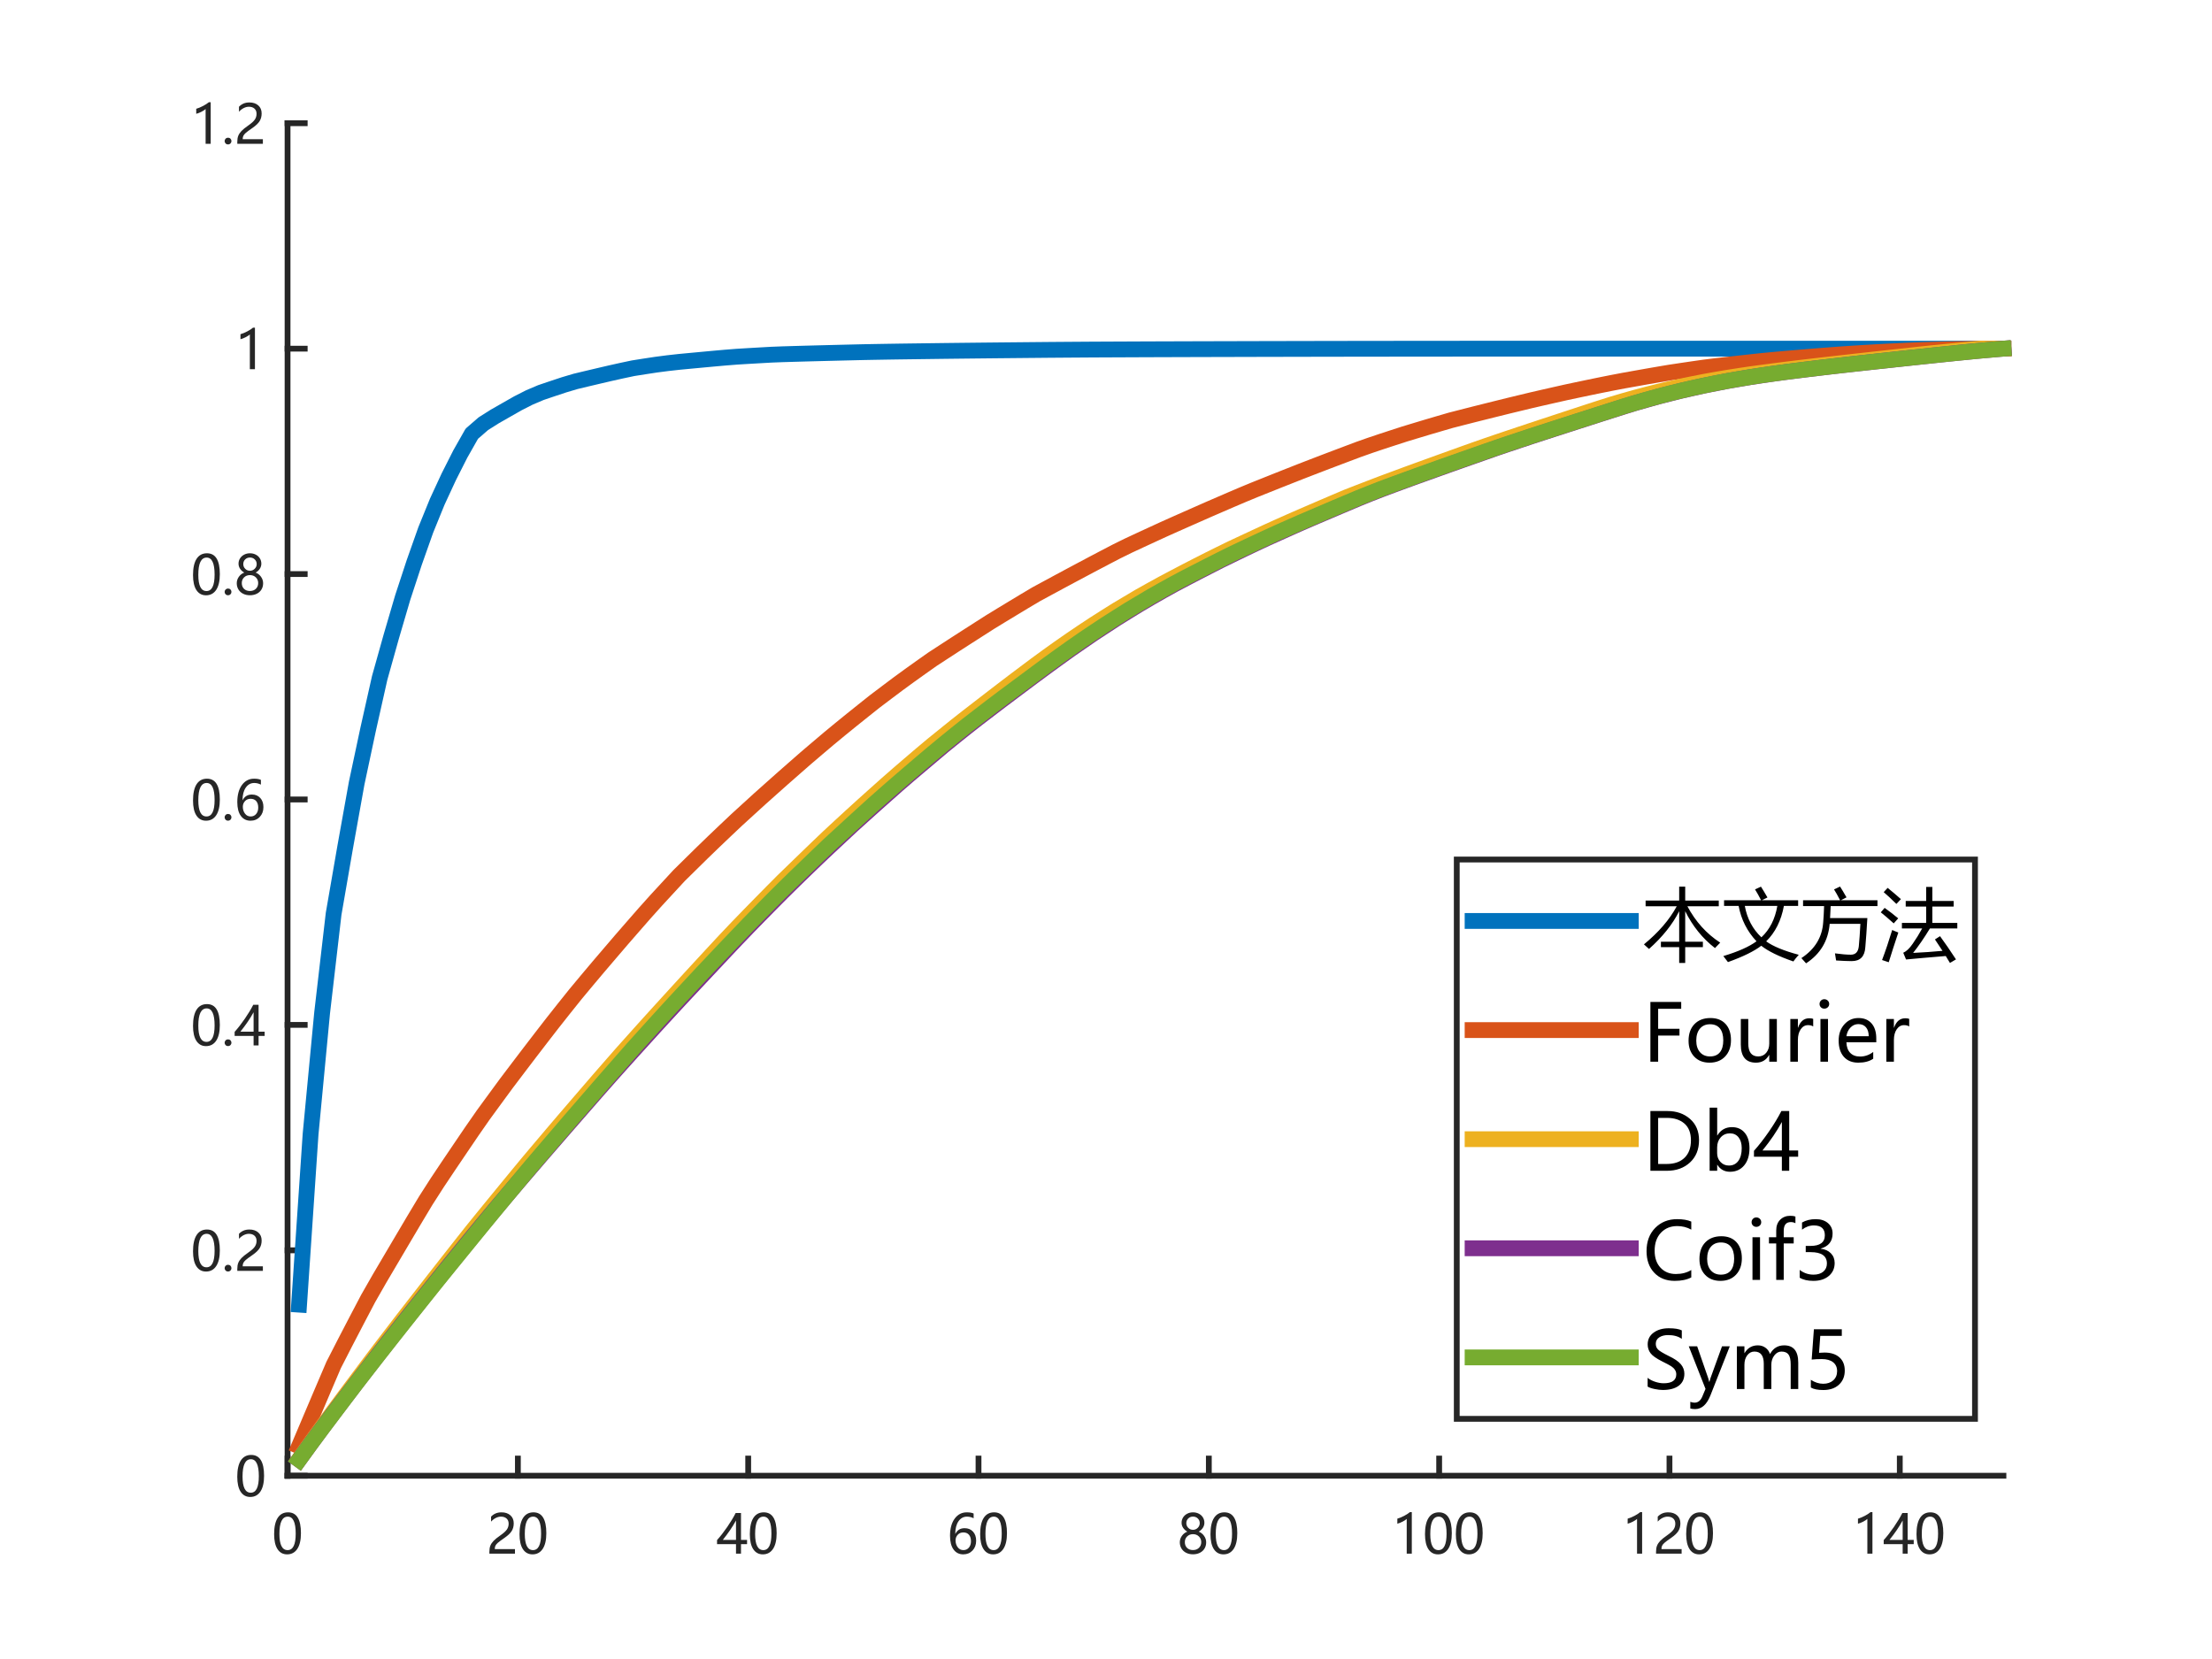 <?xml version="1.0"?>
<!DOCTYPE svg PUBLIC '-//W3C//DTD SVG 1.0//EN'
          'http://www.w3.org/TR/2001/REC-SVG-20010904/DTD/svg10.dtd'>
<svg xmlns:xlink="http://www.w3.org/1999/xlink" style="fill-opacity:1; color-rendering:auto; color-interpolation:auto; text-rendering:auto; stroke:black; stroke-linecap:square; stroke-miterlimit:10; shape-rendering:auto; stroke-opacity:1; fill:black; stroke-dasharray:none; font-weight:normal; stroke-width:1; font-family:'Dialog'; font-style:normal; stroke-linejoin:miter; font-size:12px; stroke-dashoffset:0; image-rendering:auto;" width="700" height="525" xmlns="http://www.w3.org/2000/svg"
><rect width="100%" height="100%" fill="#333333" stroke="none"/><!--Generated by the Batik Graphics2D SVG Generator--><defs id="genericDefs"
  /><g
  ><defs id="defs1"
    ><clipPath clipPathUnits="userSpaceOnUse" id="clipPath1"
      ><path d="M0 0 L700 0 L700 525 L0 525 L0 0 Z"
      /></clipPath
    ></defs
    ><g style="fill:white; stroke:white;"
    ><rect x="0" y="0" width="700" style="clip-path:url(#clipPath1); stroke:none;" height="525"
    /></g
    ><g style="fill:white; text-rendering:optimizeSpeed; color-rendering:optimizeSpeed; image-rendering:optimizeSpeed; shape-rendering:crispEdges; stroke:white; color-interpolation:sRGB;"
    ><rect x="0" width="700" height="525" y="0" style="stroke:none;"
      /><path style="stroke:none;" d="M91 467 L634 467 L634 39 L91 39 Z"
    /></g
    ><g style="fill:rgb(38,38,38); text-rendering:geometricPrecision; image-rendering:optimizeQuality; color-rendering:optimizeQuality; stroke-linejoin:round; stroke:rgb(38,38,38); color-interpolation:linearRGB; stroke-width:1.833;"
    ><line y2="467" style="fill:none;" x1="91" x2="634" y1="467"
      /><line y2="461.57" style="fill:none;" x1="91" x2="91" y1="467"
      /><line y2="461.57" style="fill:none;" x1="163.886" x2="163.886" y1="467"
      /><line y2="461.57" style="fill:none;" x1="236.772" x2="236.772" y1="467"
      /><line y2="461.57" style="fill:none;" x1="309.658" x2="309.658" y1="467"
      /><line y2="461.57" style="fill:none;" x1="382.544" x2="382.544" y1="467"
      /><line y2="461.57" style="fill:none;" x1="455.43" x2="455.43" y1="467"
      /><line y2="461.57" style="fill:none;" x1="528.315" x2="528.315" y1="467"
      /><line y2="461.57" style="fill:none;" x1="601.201" x2="601.201" y1="467"
    /></g
    ><g transform="translate(91,473.667)" style="font-size:16.667px; fill:rgb(38,38,38); text-rendering:geometricPrecision; image-rendering:optimizeQuality; color-rendering:optimizeQuality; font-family:'微软雅黑'; stroke:rgb(38,38,38); color-interpolation:linearRGB;"
    ><path style="stroke:none;" d="M-4.25 11.828 Q-4.25 8.422 -3.117 6.672 Q-1.984 4.922 0.156 4.922 Q4.234 4.922 4.234 11.516 Q4.234 14.766 3.086 16.492 Q1.938 18.219 -0.141 18.219 Q-2.094 18.219 -3.172 16.578 Q-4.25 14.938 -4.25 11.828 ZM-2.578 11.75 Q-2.578 16.875 0.016 16.875 Q2.578 16.875 2.578 11.672 Q2.578 6.281 0.062 6.281 Q-2.578 6.281 -2.578 11.75 Z"
    /></g
    ><g transform="translate(163.886,473.667)" style="font-size:16.667px; fill:rgb(38,38,38); text-rendering:geometricPrecision; image-rendering:optimizeQuality; color-rendering:optimizeQuality; font-family:'微软雅黑'; stroke:rgb(38,38,38); color-interpolation:linearRGB;"
    ><path style="stroke:none;" d="M-2.922 8.516 Q-2.922 7.469 -3.578 6.875 Q-4.234 6.281 -5.359 6.281 Q-6.156 6.281 -6.969 6.688 Q-7.781 7.094 -8.484 7.859 L-8.484 6.281 Q-7.859 5.625 -7.055 5.273 Q-6.25 4.922 -5.172 4.922 Q-3.438 4.922 -2.375 5.859 Q-1.312 6.797 -1.312 8.391 Q-1.312 9.812 -1.961 10.844 Q-2.609 11.875 -4.188 12.969 Q-5.797 14.078 -6.344 14.562 Q-6.891 15.047 -7.102 15.484 Q-7.312 15.922 -7.312 16.562 L-0.922 16.562 L-0.922 18 L-9.016 18 L-9.016 17.359 Q-9.016 16.25 -8.711 15.477 Q-8.406 14.703 -7.711 13.969 Q-7.016 13.234 -5.531 12.203 Q-4.016 11.141 -3.469 10.336 Q-2.922 9.531 -2.922 8.516 ZM0.518 11.828 Q0.518 8.422 1.651 6.672 Q2.783 4.922 4.924 4.922 Q9.002 4.922 9.002 11.516 Q9.002 14.766 7.854 16.492 Q6.705 18.219 4.627 18.219 Q2.674 18.219 1.596 16.578 Q0.518 14.938 0.518 11.828 ZM2.189 11.75 Q2.189 16.875 4.783 16.875 Q7.346 16.875 7.346 11.672 Q7.346 6.281 4.83 6.281 Q2.189 6.281 2.189 11.75 Z"
    /></g
    ><g transform="translate(236.772,473.667)" style="font-size:16.667px; fill:rgb(38,38,38); text-rendering:geometricPrecision; image-rendering:optimizeQuality; color-rendering:optimizeQuality; font-family:'微软雅黑'; stroke:rgb(38,38,38); color-interpolation:linearRGB;"
    ><path style="stroke:none;" d="M-2.281 5.141 L-2.281 13.641 L-0.359 13.641 L-0.359 14.984 L-2.281 14.984 L-2.281 18 L-3.859 18 L-3.859 14.984 L-9.859 14.984 L-9.859 13.703 Q-8.25 11.906 -6.633 9.555 Q-5.016 7.203 -3.969 5.141 L-2.281 5.141 ZM-8.031 13.641 L-3.859 13.641 L-3.859 7.5 Q-4.719 9.062 -5.711 10.516 Q-6.703 11.969 -8.031 13.641 ZM0.518 11.828 Q0.518 8.422 1.651 6.672 Q2.783 4.922 4.924 4.922 Q9.002 4.922 9.002 11.516 Q9.002 14.766 7.854 16.492 Q6.705 18.219 4.627 18.219 Q2.674 18.219 1.596 16.578 Q0.518 14.938 0.518 11.828 ZM2.189 11.75 Q2.189 16.875 4.783 16.875 Q7.346 16.875 7.346 11.672 Q7.346 6.281 4.83 6.281 Q2.189 6.281 2.189 11.75 Z"
    /></g
    ><g transform="translate(309.658,473.667)" style="font-size:16.667px; fill:rgb(38,38,38); text-rendering:geometricPrecision; image-rendering:optimizeQuality; color-rendering:optimizeQuality; font-family:'微软雅黑'; stroke:rgb(38,38,38); color-interpolation:linearRGB;"
    ><path style="stroke:none;" d="M-1.547 6.797 Q-2.547 6.281 -3.656 6.281 Q-5.312 6.281 -6.328 7.734 Q-7.344 9.188 -7.359 11.703 L-7.312 11.703 Q-6.406 9.938 -4.406 9.938 Q-2.734 9.938 -1.742 11.023 Q-0.75 12.109 -0.75 13.906 Q-0.75 15.797 -1.898 17.008 Q-3.047 18.219 -4.828 18.219 Q-6.781 18.219 -7.898 16.688 Q-9.016 15.156 -9.016 12.344 Q-9.016 8.938 -7.555 6.93 Q-6.094 4.922 -3.703 4.922 Q-2.328 4.922 -1.547 5.297 L-1.547 6.797 ZM-7.266 13.797 Q-7.266 15.062 -6.586 15.969 Q-5.906 16.875 -4.781 16.875 Q-3.719 16.875 -3.055 16.094 Q-2.391 15.312 -2.391 14.078 Q-2.391 12.75 -3.023 12.016 Q-3.656 11.281 -4.797 11.281 Q-5.906 11.281 -6.586 12.023 Q-7.266 12.766 -7.266 13.797 ZM0.518 11.828 Q0.518 8.422 1.651 6.672 Q2.783 4.922 4.924 4.922 Q9.002 4.922 9.002 11.516 Q9.002 14.766 7.854 16.492 Q6.705 18.219 4.627 18.219 Q2.674 18.219 1.596 16.578 Q0.518 14.938 0.518 11.828 ZM2.189 11.75 Q2.189 16.875 4.783 16.875 Q7.346 16.875 7.346 11.672 Q7.346 6.281 4.83 6.281 Q2.189 6.281 2.189 11.75 Z"
    /></g
    ><g transform="translate(382.544,473.667)" style="font-size:16.667px; fill:rgb(38,38,38); text-rendering:geometricPrecision; image-rendering:optimizeQuality; color-rendering:optimizeQuality; font-family:'微软雅黑'; stroke:rgb(38,38,38); color-interpolation:linearRGB;"
    ><path style="stroke:none;" d="M-9.188 14.406 Q-9.188 13.297 -8.523 12.359 Q-7.859 11.422 -6.812 11.031 Q-7.656 10.547 -8.141 9.812 Q-8.625 9.078 -8.625 8.219 Q-8.625 7.297 -8.156 6.547 Q-7.688 5.797 -6.859 5.359 Q-6.031 4.922 -5.016 4.922 Q-4 4.922 -3.164 5.352 Q-2.328 5.781 -1.867 6.539 Q-1.406 7.297 -1.406 8.219 Q-1.406 9.062 -1.883 9.805 Q-2.359 10.547 -3.203 11.031 Q-2.156 11.438 -1.5 12.375 Q-0.844 13.312 -0.844 14.406 Q-0.844 15.516 -1.367 16.383 Q-1.891 17.25 -2.852 17.727 Q-3.812 18.203 -5.016 18.203 Q-6.219 18.203 -7.172 17.727 Q-8.125 17.25 -8.656 16.375 Q-9.188 15.5 -9.188 14.406 ZM-7.594 14.344 Q-7.594 15.484 -6.891 16.172 Q-6.188 16.859 -5.016 16.859 Q-3.859 16.859 -3.133 16.156 Q-2.406 15.453 -2.406 14.344 Q-2.406 13.281 -3.141 12.555 Q-3.875 11.828 -5.016 11.828 Q-6.125 11.828 -6.859 12.539 Q-7.594 13.25 -7.594 14.344 ZM-7.125 8.344 Q-7.125 9.203 -6.516 9.828 Q-5.906 10.453 -5.016 10.453 Q-4.141 10.453 -3.508 9.828 Q-2.875 9.203 -2.875 8.344 Q-2.875 7.469 -3.484 6.867 Q-4.094 6.266 -5.016 6.266 Q-5.922 6.266 -6.523 6.859 Q-7.125 7.453 -7.125 8.344 ZM0.518 11.828 Q0.518 8.422 1.651 6.672 Q2.783 4.922 4.924 4.922 Q9.002 4.922 9.002 11.516 Q9.002 14.766 7.854 16.492 Q6.705 18.219 4.627 18.219 Q2.674 18.219 1.596 16.578 Q0.518 14.938 0.518 11.828 ZM2.189 11.75 Q2.189 16.875 4.783 16.875 Q7.346 16.875 7.346 11.672 Q7.346 6.281 4.83 6.281 Q2.189 6.281 2.189 11.75 Z"
    /></g
    ><g transform="translate(455.43,473.667)" style="font-size:16.667px; fill:rgb(38,38,38); text-rendering:geometricPrecision; image-rendering:optimizeQuality; color-rendering:optimizeQuality; font-family:'微软雅黑'; stroke:rgb(38,38,38); color-interpolation:linearRGB;"
    ><path style="stroke:none;" d="M-10.266 18 L-10.266 7 Q-10.656 7.391 -11.562 7.859 Q-12.469 8.328 -13.234 8.516 L-13.234 6.922 Q-12.219 6.641 -11.055 6.023 Q-9.891 5.406 -9.266 4.859 L-8.656 4.859 L-8.656 18 L-10.266 18 ZM-4.482 11.828 Q-4.482 8.422 -3.349 6.672 Q-2.217 4.922 -0.076 4.922 Q4.002 4.922 4.002 11.516 Q4.002 14.766 2.854 16.492 Q1.705 18.219 -0.373 18.219 Q-2.326 18.219 -3.404 16.578 Q-4.482 14.938 -4.482 11.828 ZM-2.811 11.75 Q-2.811 16.875 -0.217 16.875 Q2.346 16.875 2.346 11.672 Q2.346 6.281 -0.17 6.281 Q-2.811 6.281 -2.811 11.75 ZM5.285 11.828 Q5.285 8.422 6.418 6.672 Q7.551 4.922 9.692 4.922 Q13.77 4.922 13.77 11.516 Q13.77 14.766 12.621 16.492 Q11.473 18.219 9.395 18.219 Q7.442 18.219 6.363 16.578 Q5.285 14.938 5.285 11.828 ZM6.957 11.75 Q6.957 16.875 9.551 16.875 Q12.113 16.875 12.113 11.672 Q12.113 6.281 9.598 6.281 Q6.957 6.281 6.957 11.75 Z"
    /></g
    ><g transform="translate(528.315,473.667)" style="font-size:16.667px; fill:rgb(38,38,38); text-rendering:geometricPrecision; image-rendering:optimizeQuality; color-rendering:optimizeQuality; font-family:'微软雅黑'; stroke:rgb(38,38,38); color-interpolation:linearRGB;"
    ><path style="stroke:none;" d="M-10.266 18 L-10.266 7 Q-10.656 7.391 -11.562 7.859 Q-12.469 8.328 -13.234 8.516 L-13.234 6.922 Q-12.219 6.641 -11.055 6.023 Q-9.891 5.406 -9.266 4.859 L-8.656 4.859 L-8.656 18 L-10.266 18 ZM1.846 8.516 Q1.846 7.469 1.19 6.875 Q0.533 6.281 -0.592 6.281 Q-1.389 6.281 -2.201 6.688 Q-3.014 7.094 -3.717 7.859 L-3.717 6.281 Q-3.092 5.625 -2.287 5.273 Q-1.482 4.922 -0.404 4.922 Q1.33 4.922 2.393 5.859 Q3.455 6.797 3.455 8.391 Q3.455 9.812 2.807 10.844 Q2.158 11.875 0.58 12.969 Q-1.029 14.078 -1.576 14.562 Q-2.123 15.047 -2.334 15.484 Q-2.545 15.922 -2.545 16.562 L3.846 16.562 L3.846 18 L-4.248 18 L-4.248 17.359 Q-4.248 16.25 -3.943 15.477 Q-3.639 14.703 -2.943 13.969 Q-2.248 13.234 -0.764 12.203 Q0.752 11.141 1.299 10.336 Q1.846 9.531 1.846 8.516 ZM5.285 11.828 Q5.285 8.422 6.418 6.672 Q7.551 4.922 9.692 4.922 Q13.77 4.922 13.77 11.516 Q13.77 14.766 12.621 16.492 Q11.473 18.219 9.395 18.219 Q7.442 18.219 6.363 16.578 Q5.285 14.938 5.285 11.828 ZM6.957 11.75 Q6.957 16.875 9.551 16.875 Q12.113 16.875 12.113 11.672 Q12.113 6.281 9.598 6.281 Q6.957 6.281 6.957 11.75 Z"
    /></g
    ><g transform="translate(601.201,473.667)" style="font-size:16.667px; fill:rgb(38,38,38); text-rendering:geometricPrecision; image-rendering:optimizeQuality; color-rendering:optimizeQuality; font-family:'微软雅黑'; stroke:rgb(38,38,38); color-interpolation:linearRGB;"
    ><path style="stroke:none;" d="M-10.266 18 L-10.266 7 Q-10.656 7.391 -11.562 7.859 Q-12.469 8.328 -13.234 8.516 L-13.234 6.922 Q-12.219 6.641 -11.055 6.023 Q-9.891 5.406 -9.266 4.859 L-8.656 4.859 L-8.656 18 L-10.266 18 ZM2.486 5.141 L2.486 13.641 L4.408 13.641 L4.408 14.984 L2.486 14.984 L2.486 18 L0.908 18 L0.908 14.984 L-5.092 14.984 L-5.092 13.703 Q-3.482 11.906 -1.865 9.555 Q-0.248 7.203 0.799 5.141 L2.486 5.141 ZM-3.264 13.641 L0.908 13.641 L0.908 7.5 Q0.049 9.062 -0.943 10.516 Q-1.935 11.969 -3.264 13.641 ZM5.285 11.828 Q5.285 8.422 6.418 6.672 Q7.551 4.922 9.692 4.922 Q13.77 4.922 13.77 11.516 Q13.77 14.766 12.621 16.492 Q11.473 18.219 9.395 18.219 Q7.442 18.219 6.363 16.578 Q5.285 14.938 5.285 11.828 ZM6.957 11.75 Q6.957 16.875 9.551 16.875 Q12.113 16.875 12.113 11.672 Q12.113 6.281 9.598 6.281 Q6.957 6.281 6.957 11.75 Z"
    /></g
    ><g style="fill:rgb(38,38,38); text-rendering:geometricPrecision; image-rendering:optimizeQuality; color-rendering:optimizeQuality; stroke-linejoin:round; stroke:rgb(38,38,38); color-interpolation:linearRGB; stroke-width:1.833;"
    ><line y2="39" style="fill:none;" x1="91" x2="91" y1="467"
      /><line y2="467" style="fill:none;" x1="91" x2="96.43" y1="467"
      /><line y2="395.667" style="fill:none;" x1="91" x2="96.43" y1="395.667"
      /><line y2="324.333" style="fill:none;" x1="91" x2="96.43" y1="324.333"
      /><line y2="253" style="fill:none;" x1="91" x2="96.43" y1="253"
      /><line y2="181.667" style="fill:none;" x1="91" x2="96.43" y1="181.667"
      /><line y2="110.333" style="fill:none;" x1="91" x2="96.43" y1="110.333"
      /><line y2="39" style="fill:none;" x1="91" x2="96.43" y1="39"
    /></g
    ><g transform="translate(84.333,467)" style="font-size:16.667px; fill:rgb(38,38,38); text-rendering:geometricPrecision; image-rendering:optimizeQuality; color-rendering:optimizeQuality; font-family:'微软雅黑'; stroke:rgb(38,38,38); color-interpolation:linearRGB;"
    ><path style="stroke:none;" d="M-9.25 0.328 Q-9.25 -3.078 -8.117 -4.828 Q-6.984 -6.578 -4.844 -6.578 Q-0.766 -6.578 -0.766 0.016 Q-0.766 3.266 -1.914 4.992 Q-3.062 6.719 -5.141 6.719 Q-7.094 6.719 -8.172 5.078 Q-9.25 3.438 -9.25 0.328 ZM-7.578 0.25 Q-7.578 5.375 -4.984 5.375 Q-2.422 5.375 -2.422 0.172 Q-2.422 -5.219 -4.938 -5.219 Q-7.578 -5.219 -7.578 0.25 Z"
    /></g
    ><g transform="translate(84.333,395.667)" style="font-size:16.667px; fill:rgb(38,38,38); text-rendering:geometricPrecision; image-rendering:optimizeQuality; color-rendering:optimizeQuality; font-family:'微软雅黑'; stroke:rgb(38,38,38); color-interpolation:linearRGB;"
    ><path style="stroke:none;" d="M-23.25 0.328 Q-23.25 -3.078 -22.117 -4.828 Q-20.984 -6.578 -18.844 -6.578 Q-14.766 -6.578 -14.766 0.016 Q-14.766 3.266 -15.914 4.992 Q-17.062 6.719 -19.141 6.719 Q-21.094 6.719 -22.172 5.078 Q-23.25 3.438 -23.25 0.328 ZM-21.578 0.25 Q-21.578 5.375 -18.984 5.375 Q-16.422 5.375 -16.422 0.172 Q-16.422 -5.219 -18.938 -5.219 Q-21.578 -5.219 -21.578 0.25 ZM-13.248 5.641 Q-13.248 5.203 -12.935 4.891 Q-12.623 4.578 -12.17 4.578 Q-11.701 4.578 -11.396 4.891 Q-11.092 5.203 -11.092 5.641 Q-11.092 6.078 -11.396 6.391 Q-11.701 6.703 -12.185 6.703 Q-12.639 6.703 -12.943 6.391 Q-13.248 6.078 -13.248 5.641 ZM-3.145 -2.984 Q-3.145 -4.031 -3.801 -4.625 Q-4.457 -5.219 -5.582 -5.219 Q-6.379 -5.219 -7.192 -4.812 Q-8.004 -4.406 -8.707 -3.641 L-8.707 -5.219 Q-8.082 -5.875 -7.277 -6.227 Q-6.473 -6.578 -5.395 -6.578 Q-3.66 -6.578 -2.598 -5.641 Q-1.535 -4.703 -1.535 -3.109 Q-1.535 -1.688 -2.184 -0.656 Q-2.832 0.375 -4.41 1.469 Q-6.02 2.578 -6.567 3.062 Q-7.113 3.547 -7.324 3.984 Q-7.535 4.422 -7.535 5.062 L-1.145 5.062 L-1.145 6.5 L-9.238 6.5 L-9.238 5.859 Q-9.238 4.75 -8.934 3.977 Q-8.629 3.203 -7.934 2.469 Q-7.238 1.734 -5.754 0.703 Q-4.238 -0.359 -3.692 -1.164 Q-3.145 -1.969 -3.145 -2.984 Z"
    /></g
    ><g transform="translate(84.333,324.333)" style="font-size:16.667px; fill:rgb(38,38,38); text-rendering:geometricPrecision; image-rendering:optimizeQuality; color-rendering:optimizeQuality; font-family:'微软雅黑'; stroke:rgb(38,38,38); color-interpolation:linearRGB;"
    ><path style="stroke:none;" d="M-23.25 0.328 Q-23.25 -3.078 -22.117 -4.828 Q-20.984 -6.578 -18.844 -6.578 Q-14.766 -6.578 -14.766 0.016 Q-14.766 3.266 -15.914 4.992 Q-17.062 6.719 -19.141 6.719 Q-21.094 6.719 -22.172 5.078 Q-23.25 3.438 -23.25 0.328 ZM-21.578 0.25 Q-21.578 5.375 -18.984 5.375 Q-16.422 5.375 -16.422 0.172 Q-16.422 -5.219 -18.938 -5.219 Q-21.578 -5.219 -21.578 0.25 ZM-13.248 5.641 Q-13.248 5.203 -12.935 4.891 Q-12.623 4.578 -12.17 4.578 Q-11.701 4.578 -11.396 4.891 Q-11.092 5.203 -11.092 5.641 Q-11.092 6.078 -11.396 6.391 Q-11.701 6.703 -12.185 6.703 Q-12.639 6.703 -12.943 6.391 Q-13.248 6.078 -13.248 5.641 ZM-2.504 -6.359 L-2.504 2.141 L-0.582 2.141 L-0.582 3.484 L-2.504 3.484 L-2.504 6.5 L-4.082 6.5 L-4.082 3.484 L-10.082 3.484 L-10.082 2.203 Q-8.473 0.406 -6.856 -1.945 Q-5.238 -4.297 -4.192 -6.359 L-2.504 -6.359 ZM-8.254 2.141 L-4.082 2.141 L-4.082 -4 Q-4.942 -2.438 -5.934 -0.984 Q-6.926 0.469 -8.254 2.141 Z"
    /></g
    ><g transform="translate(84.333,253)" style="font-size:16.667px; fill:rgb(38,38,38); text-rendering:geometricPrecision; image-rendering:optimizeQuality; color-rendering:optimizeQuality; font-family:'微软雅黑'; stroke:rgb(38,38,38); color-interpolation:linearRGB;"
    ><path style="stroke:none;" d="M-23.25 0.328 Q-23.25 -3.078 -22.117 -4.828 Q-20.984 -6.578 -18.844 -6.578 Q-14.766 -6.578 -14.766 0.016 Q-14.766 3.266 -15.914 4.992 Q-17.062 6.719 -19.141 6.719 Q-21.094 6.719 -22.172 5.078 Q-23.25 3.438 -23.25 0.328 ZM-21.578 0.25 Q-21.578 5.375 -18.984 5.375 Q-16.422 5.375 -16.422 0.172 Q-16.422 -5.219 -18.938 -5.219 Q-21.578 -5.219 -21.578 0.25 ZM-13.248 5.641 Q-13.248 5.203 -12.935 4.891 Q-12.623 4.578 -12.17 4.578 Q-11.701 4.578 -11.396 4.891 Q-11.092 5.203 -11.092 5.641 Q-11.092 6.078 -11.396 6.391 Q-11.701 6.703 -12.185 6.703 Q-12.639 6.703 -12.943 6.391 Q-13.248 6.078 -13.248 5.641 ZM-1.77 -4.703 Q-2.77 -5.219 -3.879 -5.219 Q-5.535 -5.219 -6.551 -3.766 Q-7.567 -2.312 -7.582 0.203 L-7.535 0.203 Q-6.629 -1.562 -4.629 -1.562 Q-2.957 -1.562 -1.965 -0.477 Q-0.973 0.609 -0.973 2.406 Q-0.973 4.297 -2.121 5.508 Q-3.27 6.719 -5.051 6.719 Q-7.004 6.719 -8.121 5.188 Q-9.238 3.656 -9.238 0.844 Q-9.238 -2.562 -7.777 -4.57 Q-6.317 -6.578 -3.926 -6.578 Q-2.551 -6.578 -1.77 -6.203 L-1.77 -4.703 ZM-7.488 2.297 Q-7.488 3.562 -6.809 4.469 Q-6.129 5.375 -5.004 5.375 Q-3.942 5.375 -3.277 4.594 Q-2.613 3.812 -2.613 2.578 Q-2.613 1.25 -3.246 0.516 Q-3.879 -0.219 -5.02 -0.219 Q-6.129 -0.219 -6.809 0.523 Q-7.488 1.266 -7.488 2.297 Z"
    /></g
    ><g transform="translate(84.333,181.667)" style="font-size:16.667px; fill:rgb(38,38,38); text-rendering:geometricPrecision; image-rendering:optimizeQuality; color-rendering:optimizeQuality; font-family:'微软雅黑'; stroke:rgb(38,38,38); color-interpolation:linearRGB;"
    ><path style="stroke:none;" d="M-23.25 0.328 Q-23.25 -3.078 -22.117 -4.828 Q-20.984 -6.578 -18.844 -6.578 Q-14.766 -6.578 -14.766 0.016 Q-14.766 3.266 -15.914 4.992 Q-17.062 6.719 -19.141 6.719 Q-21.094 6.719 -22.172 5.078 Q-23.25 3.438 -23.25 0.328 ZM-21.578 0.25 Q-21.578 5.375 -18.984 5.375 Q-16.422 5.375 -16.422 0.172 Q-16.422 -5.219 -18.938 -5.219 Q-21.578 -5.219 -21.578 0.25 ZM-13.248 5.641 Q-13.248 5.203 -12.935 4.891 Q-12.623 4.578 -12.17 4.578 Q-11.701 4.578 -11.396 4.891 Q-11.092 5.203 -11.092 5.641 Q-11.092 6.078 -11.396 6.391 Q-11.701 6.703 -12.185 6.703 Q-12.639 6.703 -12.943 6.391 Q-13.248 6.078 -13.248 5.641 ZM-9.41 2.906 Q-9.41 1.797 -8.746 0.859 Q-8.082 -0.078 -7.035 -0.469 Q-7.879 -0.953 -8.363 -1.688 Q-8.848 -2.422 -8.848 -3.281 Q-8.848 -4.203 -8.379 -4.953 Q-7.91 -5.703 -7.082 -6.141 Q-6.254 -6.578 -5.238 -6.578 Q-4.223 -6.578 -3.387 -6.148 Q-2.551 -5.719 -2.09 -4.961 Q-1.629 -4.203 -1.629 -3.281 Q-1.629 -2.438 -2.106 -1.695 Q-2.582 -0.953 -3.426 -0.469 Q-2.379 -0.062 -1.723 0.875 Q-1.067 1.812 -1.067 2.906 Q-1.067 4.016 -1.59 4.883 Q-2.113 5.75 -3.074 6.227 Q-4.035 6.703 -5.238 6.703 Q-6.442 6.703 -7.395 6.227 Q-8.348 5.75 -8.879 4.875 Q-9.41 4 -9.41 2.906 ZM-7.817 2.844 Q-7.817 3.984 -7.113 4.672 Q-6.41 5.359 -5.238 5.359 Q-4.082 5.359 -3.356 4.656 Q-2.629 3.953 -2.629 2.844 Q-2.629 1.781 -3.363 1.055 Q-4.098 0.328 -5.238 0.328 Q-6.348 0.328 -7.082 1.039 Q-7.817 1.75 -7.817 2.844 ZM-7.348 -3.156 Q-7.348 -2.297 -6.738 -1.672 Q-6.129 -1.047 -5.238 -1.047 Q-4.363 -1.047 -3.731 -1.672 Q-3.098 -2.297 -3.098 -3.156 Q-3.098 -4.031 -3.707 -4.633 Q-4.317 -5.234 -5.238 -5.234 Q-6.145 -5.234 -6.746 -4.641 Q-7.348 -4.047 -7.348 -3.156 Z"
    /></g
    ><g transform="translate(84.333,110.333)" style="font-size:16.667px; fill:rgb(38,38,38); text-rendering:geometricPrecision; image-rendering:optimizeQuality; color-rendering:optimizeQuality; font-family:'微软雅黑'; stroke:rgb(38,38,38); color-interpolation:linearRGB;"
    ><path style="stroke:none;" d="M-5.266 6.5 L-5.266 -4.5 Q-5.656 -4.109 -6.562 -3.641 Q-7.469 -3.172 -8.234 -2.984 L-8.234 -4.578 Q-7.219 -4.859 -6.055 -5.477 Q-4.891 -6.094 -4.266 -6.641 L-3.656 -6.641 L-3.656 6.5 L-5.266 6.5 Z"
    /></g
    ><g transform="translate(84.333,39)" style="font-size:16.667px; fill:rgb(38,38,38); text-rendering:geometricPrecision; image-rendering:optimizeQuality; color-rendering:optimizeQuality; font-family:'微软雅黑'; stroke:rgb(38,38,38); color-interpolation:linearRGB;"
    ><path style="stroke:none;" d="M-19.266 6.5 L-19.266 -4.5 Q-19.656 -4.109 -20.562 -3.641 Q-21.469 -3.172 -22.234 -2.984 L-22.234 -4.578 Q-21.219 -4.859 -20.055 -5.477 Q-18.891 -6.094 -18.266 -6.641 L-17.656 -6.641 L-17.656 6.5 L-19.266 6.5 ZM-13.248 5.641 Q-13.248 5.203 -12.935 4.891 Q-12.623 4.578 -12.17 4.578 Q-11.701 4.578 -11.396 4.891 Q-11.092 5.203 -11.092 5.641 Q-11.092 6.078 -11.396 6.391 Q-11.701 6.703 -12.185 6.703 Q-12.639 6.703 -12.943 6.391 Q-13.248 6.078 -13.248 5.641 ZM-3.145 -2.984 Q-3.145 -4.031 -3.801 -4.625 Q-4.457 -5.219 -5.582 -5.219 Q-6.379 -5.219 -7.192 -4.812 Q-8.004 -4.406 -8.707 -3.641 L-8.707 -5.219 Q-8.082 -5.875 -7.277 -6.227 Q-6.473 -6.578 -5.395 -6.578 Q-3.66 -6.578 -2.598 -5.641 Q-1.535 -4.703 -1.535 -3.109 Q-1.535 -1.688 -2.184 -0.656 Q-2.832 0.375 -4.41 1.469 Q-6.02 2.578 -6.567 3.062 Q-7.113 3.547 -7.324 3.984 Q-7.535 4.422 -7.535 5.062 L-1.145 5.062 L-1.145 6.5 L-9.238 6.5 L-9.238 5.859 Q-9.238 4.75 -8.934 3.977 Q-8.629 3.203 -7.934 2.469 Q-7.238 1.734 -5.754 0.703 Q-4.238 -0.359 -3.692 -1.164 Q-3.145 -1.969 -3.145 -2.984 Z"
    /></g
    ><g style="stroke-linecap:butt; fill:rgb(0,114,189); text-rendering:geometricPrecision; image-rendering:optimizeQuality; color-rendering:optimizeQuality; stroke-linejoin:round; stroke:rgb(0,114,189); color-interpolation:linearRGB; stroke-width:5;"
    ><path d="M94.644 412.863 L98.289 358.877 L101.933 320.558 L105.577 289.183 L109.222 268.158 L112.866 247.853 L116.51 230.744 L120.154 214.518 L123.799 201.518 L127.443 189.097 L131.087 178.006 L134.732 167.702 L138.376 158.753 L142.02 150.881 L145.664 143.681 L149.309 137.249 L152.953 134.088 L156.597 131.785 L160.242 129.704 L163.886 127.629 L167.53 125.776 L171.174 124.229 L174.819 122.995 L178.463 121.788 L182.107 120.704 L185.752 119.829 L189.396 118.971 L193.04 118.119 L196.685 117.305 L200.329 116.533 L203.973 115.955 L207.617 115.402 L211.262 114.926 L214.906 114.52 L218.55 114.176 L222.195 113.835 L225.839 113.497 L229.483 113.173 L233.127 112.884 L236.772 112.661 L240.416 112.452 L244.06 112.245 L247.705 112.103 L251.349 111.996 L254.993 111.892 L258.638 111.795 L262.282 111.703 L265.926 111.611 L269.57 111.523 L273.215 111.436 L276.859 111.367 L280.503 111.304 L284.148 111.247 L287.792 111.198 L291.436 111.151 L295.08 111.104 L298.725 111.057 L302.369 111.015 L306.013 110.974 L309.658 110.935 L313.302 110.896 L316.946 110.86 L320.591 110.825 L324.235 110.79 L327.879 110.756 L331.524 110.723 L335.168 110.694 L338.812 110.668 L342.456 110.643 L346.101 110.618 L349.745 110.602 L353.389 110.585 L357.034 110.569 L360.678 110.553 L364.322 110.539 L367.966 110.526 L371.611 110.515 L375.255 110.503 L378.899 110.492 L382.544 110.482 L386.188 110.472 L389.832 110.463 L393.476 110.453 L397.121 110.444 L400.765 110.435 L404.409 110.427 L408.054 110.419 L411.698 110.411 L415.342 110.404 L418.987 110.397 L422.631 110.391 L426.275 110.385 L429.92 110.38 L433.564 110.375 L437.208 110.371 L440.852 110.366 L444.497 110.361 L448.141 110.357 L451.785 110.354 L455.43 110.351 L459.074 110.349 L462.718 110.346 L466.362 110.344 L470.007 110.342 L473.651 110.341 L477.295 110.34 L480.94 110.339 L484.584 110.338 L488.228 110.337 L491.873 110.336 L495.517 110.336 L499.161 110.335 L502.805 110.335 L506.45 110.334 L510.094 110.334 L513.738 110.334 L517.383 110.334 L521.027 110.334 L524.671 110.334 L528.315 110.334 L531.96 110.334 L535.604 110.333 L539.248 110.333 L542.893 110.333 L546.537 110.333 L550.181 110.333 L553.826 110.333 L557.47 110.333 L561.114 110.333 L564.758 110.333 L568.403 110.333 L572.047 110.333 L575.691 110.333 L579.336 110.333 L582.98 110.333 L586.624 110.333 L590.268 110.333 L593.913 110.333 L597.557 110.333 L601.201 110.333 L604.846 110.333 L608.49 110.333 L612.134 110.333 L615.779 110.333 L619.423 110.333 L623.067 110.333 L626.711 110.333 L630.356 110.333 L634 110.333" style="fill:none; fill-rule:evenodd;"
      /><path d="M94.644 457.654 L98.289 449.064 L101.933 440.488 L105.577 431.962 L109.222 424.851 L112.866 417.844 L116.51 410.909 L120.154 404.534 L123.799 398.354 L127.443 392.178 L131.087 386.017 L134.732 379.94 L138.376 374.257 L142.02 368.802 L145.664 363.41 L149.309 358.037 L152.953 352.798 L156.597 347.811 L160.242 342.844 L163.886 338.031 L167.53 333.239 L171.174 328.492 L174.819 323.782 L178.463 319.175 L182.107 314.62 L185.752 310.241 L189.396 305.913 L193.04 301.647 L196.685 297.387 L200.329 293.198 L203.973 289.03 L207.617 284.965 L211.262 281.015 L214.906 277.07 L218.55 273.48 L222.195 269.895 L225.839 266.371 L229.483 262.897 L233.127 259.455 L236.772 256.13 L240.416 252.808 L244.06 249.559 L247.705 246.317 L251.349 243.118 L254.993 239.928 L258.638 236.821 L262.282 233.735 L265.926 230.726 L269.57 227.767 L273.215 224.845 L276.859 221.948 L280.503 219.195 L284.148 216.456 L287.792 213.798 L291.436 211.194 L295.08 208.62 L298.725 206.246 L302.369 203.876 L306.013 201.535 L309.658 199.198 L313.302 196.87 L316.946 194.643 L320.591 192.437 L324.235 190.237 L327.879 188.072 L331.524 186.099 L335.168 184.128 L338.812 182.174 L342.456 180.233 L346.101 178.298 L349.745 176.384 L353.389 174.485 L357.034 172.692 L360.678 170.993 L364.322 169.313 L367.966 167.636 L371.611 165.999 L375.255 164.385 L378.899 162.776 L382.544 161.168 L386.188 159.59 L389.832 158.016 L393.476 156.464 L397.121 154.958 L400.765 153.501 L404.409 152.045 L408.054 150.605 L411.698 149.168 L415.342 147.759 L418.987 146.358 L422.631 144.975 L426.275 143.599 L429.92 142.228 L433.564 140.943 L437.208 139.717 L440.852 138.526 L444.497 137.347 L448.141 136.242 L451.785 135.145 L455.43 134.074 L459.074 133.012 L462.718 132.077 L466.362 131.146 L470.007 130.233 L473.651 129.324 L477.295 128.422 L480.94 127.54 L484.584 126.663 L488.228 125.822 L491.873 124.996 L495.517 124.174 L499.161 123.399 L502.805 122.636 L506.45 121.886 L510.094 121.16 L513.738 120.463 L517.383 119.814 L521.027 119.165 L524.671 118.534 L528.315 117.918 L531.96 117.37 L535.604 116.831 L539.248 116.311 L542.893 115.854 L546.537 115.438 L550.181 115.036 L553.826 114.635 L557.47 114.242 L561.114 113.89 L564.758 113.566 L568.403 113.256 L572.047 112.954 L575.691 112.659 L579.336 112.382 L582.98 112.112 L586.624 111.871 L590.268 111.647 L593.913 111.437 L597.557 111.236 L601.201 111.065 L604.846 110.903 L608.49 110.767 L612.134 110.658 L615.779 110.557 L619.423 110.487 L623.067 110.435 L626.711 110.395 L630.356 110.359 L634 110.333" style="fill:none; fill-rule:evenodd; stroke:rgb(217,83,25);"
      /><path d="M94.644 461.805 L98.289 456.701 L101.933 451.639 L105.577 446.615 L109.222 441.713 L112.866 436.832 L116.51 431.966 L120.154 427.139 L123.799 422.382 L127.443 417.634 L131.087 412.948 L134.732 408.264 L138.376 403.601 L142.02 398.955 L145.664 394.32 L149.309 389.7 L152.953 385.199 L156.597 380.736 L160.242 376.288 L163.886 371.848 L167.53 367.448 L171.174 363.13 L174.819 358.827 L178.463 354.55 L182.107 350.312 L185.752 346.077 L189.396 341.849 L193.04 337.671 L196.685 333.507 L200.329 329.433 L203.973 325.37 L207.617 321.345 L211.262 317.341 L214.906 313.354 L218.55 309.377 L222.195 305.423 L225.839 301.485 L229.483 297.566 L233.127 293.727 L236.772 289.962 L240.416 286.236 L244.06 282.536 L247.705 278.867 L251.349 275.334 L254.993 271.805 L258.638 268.288 L262.282 264.809 L265.926 261.432 L269.57 258.083 L273.215 254.771 L276.859 251.503 L280.503 248.25 L284.148 245.06 L287.792 241.928 L291.436 238.816 L295.08 235.762 L298.725 232.818 L302.369 229.875 L306.013 227.012 L309.658 224.196 L313.302 221.386 L316.946 218.586 L320.591 215.803 L324.235 213.067 L327.879 210.338 L331.524 207.68 L335.168 205.074 L338.812 202.538 L342.456 200.071 L346.101 197.661 L349.745 195.34 L353.389 193.054 L357.034 190.887 L360.678 188.726 L364.322 186.69 L367.966 184.683 L371.611 182.754 L375.255 180.843 L378.899 178.967 L382.544 177.12 L386.188 175.311 L389.832 173.528 L393.476 171.827 L397.121 170.128 L400.765 168.437 L404.409 166.785 L408.054 165.158 L411.698 163.568 L415.342 161.99 L418.987 160.422 L422.631 158.864 L426.275 157.316 L429.92 155.898 L433.564 154.494 L437.208 153.097 L440.852 151.744 L444.497 150.394 L448.141 149.061 L451.785 147.74 L455.43 146.422 L459.074 145.111 L462.718 143.8 L466.362 142.496 L470.007 141.219 L473.651 139.973 L477.295 138.74 L480.94 137.517 L484.584 136.308 L488.228 135.101 L491.873 133.9 L495.517 132.701 L499.161 131.505 L502.805 130.31 L506.45 129.13 L510.094 127.977 L513.738 126.899 L517.383 125.87 L521.027 124.903 L524.671 123.982 L528.315 123.123 L531.96 122.309 L535.604 121.554 L539.248 120.841 L542.893 120.184 L546.537 119.565 L550.181 118.998 L553.826 118.454 L557.47 117.96 L561.114 117.477 L564.758 117.011 L568.403 116.563 L572.047 116.128 L575.691 115.705 L579.336 115.291 L582.98 114.881 L586.624 114.473 L590.268 114.069 L593.913 113.667 L597.557 113.267 L601.201 112.868 L604.846 112.472 L608.49 112.082 L612.134 111.702 L615.779 111.337 L619.423 110.991 L623.067 110.657 L626.711 110.333 L630.356 110.333 L634 110.333" style="fill:none; fill-rule:evenodd; stroke:rgb(237,177,32);"
      /><path d="M94.644 461.942 L98.289 456.909 L101.933 451.964 L105.577 447.1 L109.222 442.289 L112.866 437.513 L116.51 432.782 L120.154 428.059 L123.799 423.386 L127.443 418.767 L131.087 414.177 L134.732 409.605 L138.376 405.041 L142.02 400.522 L145.664 396.038 L149.309 391.558 L152.953 387.144 L156.597 382.767 L160.242 378.455 L163.886 374.165 L167.53 369.923 L171.174 365.681 L174.819 361.47 L178.463 357.269 L182.107 353.084 L185.752 348.905 L189.396 344.734 L193.04 340.605 L196.685 336.523 L200.329 332.475 L203.973 328.46 L207.617 324.446 L211.262 320.476 L214.906 316.527 L218.55 312.624 L222.195 308.737 L225.839 304.85 L229.483 300.966 L233.127 297.103 L236.772 293.306 L240.416 289.57 L244.06 285.861 L247.705 282.193 L251.349 278.6 L254.993 275.053 L258.638 271.545 L262.282 268.093 L265.926 264.689 L269.57 261.287 L273.215 257.999 L276.859 254.73 L280.503 251.489 L284.148 248.256 L287.792 245.108 L291.436 242.023 L295.08 238.94 L298.725 235.873 L302.369 232.917 L306.013 230.004 L309.658 227.149 L313.302 224.367 L316.946 221.589 L320.591 218.851 L324.235 216.12 L327.879 213.4 L331.524 210.716 L335.168 208.07 L338.812 205.45 L342.456 202.937 L346.101 200.428 L349.745 198.043 L353.389 195.666 L357.034 193.403 L360.678 191.171 L364.322 189.03 L367.966 186.95 L371.611 184.93 L375.255 183.007 L378.899 181.109 L382.544 179.239 L386.188 177.378 L389.832 175.603 L393.476 173.836 L397.121 172.099 L400.765 170.4 L404.409 168.757 L408.054 167.117 L411.698 165.5 L415.342 163.922 L418.987 162.364 L422.631 160.816 L426.275 159.274 L429.92 157.734 L433.564 156.256 L437.208 154.838 L440.852 153.473 L444.497 152.128 L448.141 150.801 L451.785 149.494 L455.43 148.189 L459.074 146.891 L462.718 145.6 L466.362 144.317 L470.007 143.036 L473.651 141.755 L477.295 140.52 L480.94 139.302 L484.584 138.089 L488.228 136.898 L491.873 135.719 L495.517 134.541 L499.161 133.363 L502.805 132.192 L506.45 131.021 L510.094 129.853 L513.738 128.706 L517.383 127.571 L521.027 126.538 L524.671 125.511 L528.315 124.585 L531.96 123.666 L535.604 122.845 L539.248 122.031 L542.893 121.311 L546.537 120.597 L550.181 119.971 L553.826 119.352 L557.47 118.804 L561.114 118.271 L564.758 117.778 L568.403 117.318 L572.047 116.865 L575.691 116.422 L579.336 115.995 L582.98 115.579 L586.624 115.172 L590.268 114.772 L593.913 114.376 L597.557 113.983 L601.201 113.591 L604.846 113.201 L608.49 112.814 L612.134 112.431 L615.779 112.049 L619.423 111.674 L623.067 111.313 L626.711 110.969 L630.356 110.65 L634 110.333" style="fill:none; fill-rule:evenodd; stroke:rgb(126,47,142);"
      /><path d="M94.644 461.955 L98.289 456.944 L101.933 452.042 L105.577 447.211 L109.222 442.385 L112.866 437.593 L116.51 432.901 L120.154 428.235 L123.799 423.599 L127.443 418.985 L131.087 414.392 L134.732 409.813 L138.376 405.261 L142.02 400.76 L145.664 396.284 L149.309 391.809 L152.953 387.338 L156.597 382.901 L160.242 378.486 L163.886 374.096 L167.53 369.715 L171.174 365.431 L174.819 361.17 L178.463 356.909 L182.107 352.675 L185.752 348.47 L189.396 344.268 L193.04 340.096 L196.685 335.938 L200.329 331.79 L203.973 327.74 L207.617 323.708 L211.262 319.71 L214.906 315.764 L218.55 311.841 L222.195 307.923 L225.839 304.066 L229.483 300.21 L233.127 296.4 L236.772 292.601 L240.416 288.873 L244.06 285.162 L247.705 281.523 L251.349 277.954 L254.993 274.44 L258.638 270.928 L262.282 267.445 L265.926 264.099 L269.57 260.756 L273.215 257.425 L276.859 254.132 L280.503 250.916 L284.148 247.748 L287.792 244.611 L291.436 241.499 L295.08 238.421 L298.725 235.396 L302.369 232.441 L306.013 229.533 L309.658 226.717 L313.302 223.909 L316.946 221.155 L320.591 218.437 L324.235 215.732 L327.879 213.028 L331.524 210.326 L335.168 207.686 L338.812 205.088 L342.456 202.551 L346.101 200.094 L349.745 197.677 L353.389 195.357 L357.034 193.062 L360.678 190.887 L364.322 188.715 L367.966 186.661 L371.611 184.642 L375.255 182.71 L378.899 180.837 L382.544 178.975 L386.188 177.132 L389.832 175.321 L393.476 173.581 L397.121 171.872 L400.765 170.178 L404.409 168.504 L408.054 166.896 L411.698 165.297 L415.342 163.734 L418.987 162.176 L422.631 160.619 L426.275 159.082 L429.92 157.545 L433.564 156.089 L437.208 154.66 L440.852 153.308 L444.497 151.978 L448.141 150.65 L451.785 149.339 L455.43 148.03 L459.074 146.74 L462.718 145.458 L466.362 144.179 L470.007 142.902 L473.651 141.636 L477.295 140.401 L480.94 139.186 L484.584 137.985 L488.228 136.802 L491.873 135.62 L495.517 134.447 L499.161 133.277 L502.805 132.112 L506.45 130.947 L510.094 129.783 L513.738 128.621 L517.383 127.516 L521.027 126.453 L524.671 125.466 L528.315 124.508 L531.96 123.628 L535.604 122.776 L539.248 121.999 L542.893 121.249 L546.537 120.57 L550.181 119.917 L553.826 119.33 L557.47 118.761 L561.114 118.254 L564.758 117.751 L568.403 117.283 L572.047 116.836 L575.691 116.405 L579.336 115.978 L582.98 115.56 L586.624 115.152 L590.268 114.752 L593.913 114.356 L597.557 113.963 L601.201 113.573 L604.846 113.184 L608.49 112.797 L612.134 112.413 L615.779 112.037 L619.423 111.672 L623.067 111.312 L626.711 110.963 L630.356 110.641 L634 110.333" style="fill:none; fill-rule:evenodd; stroke:rgb(119,172,48);"
    /></g
    ><g style="fill:white; text-rendering:optimizeSpeed; color-rendering:optimizeSpeed; image-rendering:optimizeSpeed; shape-rendering:crispEdges; stroke:white; color-interpolation:sRGB;"
    ><path style="stroke:none;" d="M625 449 L625 272 L461 272 L461 449 Z"
    /></g
    ><g transform="translate(519.84,291.445)" style="font-size:25px; text-rendering:geometricPrecision; color-rendering:optimizeQuality; image-rendering:optimizeQuality; font-family:'微软雅黑'; color-interpolation:linearRGB;"
    ><path style="stroke:none;" d="M24.531 6.859 Q23.906 7.5 22.875 8.578 Q16.969 4.016 13.453 -3.094 L13.453 6.562 L19.047 6.562 L19.047 8.281 L13.453 8.281 L13.453 13.281 L11.547 13.281 L11.547 8.281 L5.766 8.281 L5.766 6.562 L11.547 6.562 L11.547 -3.094 Q8.438 3.109 2 8.859 Q1.047 7.969 0.391 7.406 Q7.344 1.703 10.781 -4.656 L0.922 -4.656 L0.922 -6.469 L11.547 -6.469 L11.547 -10.859 L13.453 -10.859 L13.453 -6.469 L24.078 -6.469 L24.078 -4.656 L14.141 -4.656 Q18.031 2.641 24.531 6.859 ZM25.75 -6.562 L37.469 -6.562 Q36.25 -8.906 35.547 -9.984 L37.422 -10.859 Q38.109 -9.812 39.484 -7.438 L37.719 -6.562 L49.188 -6.562 L49.188 -4.766 L44.688 -4.766 Q43.391 2.219 39.078 6.453 Q42.328 8.812 49.391 10.703 Q48.266 11.969 47.688 12.812 Q40.797 10.438 37.516 7.844 Q34.219 10.406 26.984 13.016 Q26.344 12.156 25.516 11.109 Q32.5 9.016 36.016 6.438 Q31.562 1.672 30.359 -4.766 L25.75 -4.766 L25.75 -6.562 ZM42.609 -4.766 L32.312 -4.766 Q33.406 1.25 37.562 5.172 Q41.531 1.484 42.609 -4.766 ZM50.75 -6.562 L62.469 -6.562 Q61.25 -8.906 60.547 -9.984 L62.453 -10.891 Q63.141 -9.844 64.5 -7.469 L62.719 -6.562 L74.297 -6.562 L74.297 -4.703 L59.484 -4.703 Q59.406 -2.484 59.297 -0.922 L71.094 -0.922 Q70.797 4.375 70.453 8.281 Q70.188 12.703 66.156 12.703 Q64.312 12.703 61.203 12.5 Q61.078 11.578 60.844 10.25 Q63.938 10.672 65.875 10.672 Q68.109 10.672 68.391 8.016 Q68.672 5.109 68.891 0.906 L59.172 0.906 Q58.484 8.969 51.703 13.406 Q51.047 12.625 50.219 11.75 Q56.672 7.5 57.125 0.375 Q57.297 -1.562 57.406 -4.703 L50.75 -4.703 L50.75 -6.562 ZM94.094 4.812 Q96.438 8.016 99.141 12.156 Q98.172 12.719 97.234 13.281 Q96.562 12.156 95.906 11.094 Q87.891 11.75 83.344 12.188 L82.453 10.062 Q83.984 9.375 85.453 7.203 Q87.062 4.906 88.438 2.375 L82.031 2.375 L82.031 0.609 L89.703 0.609 L89.703 -4.562 L83.234 -4.562 L83.234 -6.328 L89.703 -6.328 L89.703 -10.781 L91.656 -10.781 L91.656 -6.328 L98.406 -6.328 L98.406 -4.562 L91.656 -4.562 L91.656 0.609 L99.562 0.609 L99.562 2.375 L90.891 2.375 Q88.172 6.844 85.578 10.109 Q90.219 9.891 94.875 9.453 Q93.609 7.484 92.484 5.844 L94.094 4.812 ZM78.953 2.859 Q79.859 3.25 80.891 3.672 Q79.156 8.859 77.859 13.062 L75.75 12.359 Q77.375 8.062 78.953 2.859 ZM76.562 -4.141 Q78.391 -2.859 80.859 -0.828 Q79.953 0.203 79.438 0.766 Q76.688 -1.703 75.344 -2.734 L76.562 -4.141 ZM77.516 -10.469 Q79.469 -8.906 81.719 -6.906 Q80.891 -6.047 80.281 -5.391 Q78.031 -7.609 76.266 -9.125 L77.516 -10.469 Z"
    /></g
    ><g style="stroke-linecap:butt; fill:rgb(0,114,189); text-rendering:geometricPrecision; image-rendering:optimizeQuality; color-rendering:optimizeQuality; stroke-linejoin:round; stroke:rgb(0,114,189); color-interpolation:linearRGB; stroke-width:5;"
    ><line y2="291.445" style="fill:none;" x1="466.008" x2="516.084" y1="291.445"
    /></g
    ><g transform="translate(519.84,325.973)" style="font-size:25px; text-rendering:geometricPrecision; color-rendering:optimizeQuality; image-rendering:optimizeQuality; font-family:'微软雅黑'; color-interpolation:linearRGB;"
    ><path style="stroke:none;" d="M12.188 -6.734 L4.891 -6.734 L4.891 -0.406 L11.641 -0.406 L11.641 1.734 L4.891 1.734 L4.891 10 L2.438 10 L2.438 -8.906 L12.188 -8.906 L12.188 -6.734 ZM14.516 3.391 Q14.516 0.047 16.383 -1.883 Q18.25 -3.812 21.453 -3.812 Q24.484 -3.812 26.211 -1.953 Q27.938 -0.094 27.938 3.188 Q27.938 6.391 26.094 8.352 Q24.25 10.312 21.156 10.312 Q18.125 10.312 16.32 8.414 Q14.516 6.516 14.516 3.391 ZM16.953 3.328 Q16.953 5.656 18.133 7 Q19.312 8.344 21.297 8.344 Q23.359 8.344 24.43 7.031 Q25.5 5.719 25.5 3.266 Q25.5 0.797 24.43 -0.523 Q23.359 -1.844 21.297 -1.844 Q19.281 -1.844 18.117 -0.461 Q16.953 0.922 16.953 3.328 ZM42.456 10 L40.05 10 L40.05 7.875 L40.003 7.875 Q38.644 10.312 35.847 10.312 Q31.05 10.312 31.05 4.578 L31.05 -3.5 L33.409 -3.5 L33.409 4.219 Q33.409 8.344 36.565 8.344 Q38.128 8.344 39.089 7.188 Q40.05 6.031 40.05 4.281 L40.05 -3.5 L42.456 -3.5 L42.456 10 ZM53.955 -1.141 Q53.361 -1.562 52.315 -1.562 Q50.908 -1.562 50.01 -0.258 Q49.111 1.047 49.111 3.156 L49.111 10 L46.721 10 L46.721 -3.5 L49.111 -3.5 L49.111 -0.75 L49.158 -0.75 Q50.19 -3.734 52.705 -3.734 Q53.518 -3.734 53.955 -3.547 L53.955 -1.141 ZM55.97 -8.266 Q55.97 -8.891 56.399 -9.328 Q56.829 -9.766 57.47 -9.766 Q58.11 -9.766 58.563 -9.336 Q59.017 -8.906 59.017 -8.266 Q59.017 -7.625 58.563 -7.203 Q58.11 -6.781 57.47 -6.781 Q56.829 -6.781 56.399 -7.203 Q55.97 -7.625 55.97 -8.266 ZM56.251 10 L56.251 -3.5 L58.642 -3.5 L58.642 10 L56.251 10 ZM73.919 3.859 L64.466 3.859 Q64.529 6.016 65.654 7.195 Q66.779 8.375 68.794 8.375 Q71.06 8.375 72.951 6.922 L72.951 9.062 Q71.169 10.312 68.232 10.312 Q65.294 10.312 63.654 8.461 Q62.013 6.609 62.013 3.312 Q62.013 0.203 63.81 -1.805 Q65.607 -3.812 68.279 -3.812 Q70.935 -3.812 72.427 -2.109 Q73.919 -0.406 73.919 2.656 L73.919 3.859 ZM71.529 1.938 Q71.513 0.109 70.654 -0.891 Q69.794 -1.891 68.248 -1.891 Q66.826 -1.891 65.779 -0.828 Q64.732 0.234 64.466 1.938 L71.529 1.938 ZM84.338 -1.141 Q83.745 -1.562 82.698 -1.562 Q81.291 -1.562 80.393 -0.258 Q79.495 1.047 79.495 3.156 L79.495 10 L77.104 10 L77.104 -3.5 L79.495 -3.5 L79.495 -0.75 L79.541 -0.75 Q80.573 -3.734 83.088 -3.734 Q83.901 -3.734 84.338 -3.547 L84.338 -1.141 Z"
    /></g
    ><g style="stroke-linecap:butt; fill:rgb(217,83,25); text-rendering:geometricPrecision; image-rendering:optimizeQuality; color-rendering:optimizeQuality; stroke-linejoin:round; stroke:rgb(217,83,25); color-interpolation:linearRGB; stroke-width:5;"
    ><line y2="325.973" style="fill:none;" x1="466.008" x2="516.084" y1="325.973"
    /></g
    ><g transform="translate(519.84,360.5)" style="font-size:25px; text-rendering:geometricPrecision; color-rendering:optimizeQuality; image-rendering:optimizeQuality; font-family:'微软雅黑'; color-interpolation:linearRGB;"
    ><path style="stroke:none;" d="M2.438 10 L2.438 -8.906 L7.844 -8.906 Q12.141 -8.906 14.984 -6.406 Q17.828 -3.906 17.828 0.312 Q17.828 4.703 14.984 7.352 Q12.141 10 7.641 10 L2.438 10 ZM4.891 -6.734 L4.891 7.844 L7.625 7.844 Q11.234 7.844 13.25 5.875 Q15.266 3.906 15.266 0.375 Q15.266 -3.172 13.195 -4.953 Q11.125 -6.734 7.734 -6.734 L4.891 -6.734 ZM23.574 8.094 L23.574 10 L21.184 10 L21.184 -9.984 L23.574 -9.984 L23.574 -1.172 L23.621 -1.172 Q25.215 -3.812 28.262 -3.812 Q30.793 -3.812 32.293 -2.023 Q33.793 -0.234 33.793 2.859 Q33.793 6.281 32.113 8.297 Q30.434 10.312 27.637 10.312 Q24.996 10.312 23.621 8.094 L23.574 8.094 ZM23.559 4.453 Q23.559 6.078 24.621 7.211 Q25.684 8.344 27.277 8.344 Q29.184 8.344 30.262 6.875 Q31.34 5.406 31.34 2.828 Q31.34 0.688 30.34 -0.578 Q29.34 -1.844 27.605 -1.844 Q25.84 -1.844 24.699 -0.586 Q23.559 0.672 23.559 2.609 L23.559 4.453 ZM46.369 -8.906 L46.369 3.578 L49.197 3.578 L49.197 5.562 L46.369 5.562 L46.369 10 L44.041 10 L44.041 5.562 L35.213 5.562 L35.213 3.688 Q37.572 1.047 39.955 -2.414 Q42.338 -5.875 43.885 -8.906 L46.369 -8.906 ZM37.9 3.578 L44.041 3.578 L44.041 -5.438 Q42.775 -3.141 41.322 -1 Q39.869 1.141 37.9 3.578 Z"
    /></g
    ><g style="stroke-linecap:butt; fill:rgb(237,177,32); text-rendering:geometricPrecision; image-rendering:optimizeQuality; color-rendering:optimizeQuality; stroke-linejoin:round; stroke:rgb(237,177,32); color-interpolation:linearRGB; stroke-width:5;"
    ><line y2="360.5" style="fill:none;" x1="466.008" x2="516.084" y1="360.5"
    /></g
    ><g transform="translate(519.84,395.027)" style="font-size:25px; text-rendering:geometricPrecision; color-rendering:optimizeQuality; image-rendering:optimizeQuality; font-family:'微软雅黑'; color-interpolation:linearRGB;"
    ><path style="stroke:none;" d="M15.375 9.219 Q13.297 10.312 10.141 10.312 Q6.078 10.312 3.648 7.734 Q1.219 5.156 1.219 0.906 Q1.219 -3.656 3.953 -6.438 Q6.688 -9.219 10.906 -9.219 Q13.609 -9.219 15.375 -8.453 L15.375 -5.906 Q13.359 -7.031 10.922 -7.031 Q7.766 -7.031 5.773 -4.922 Q3.781 -2.812 3.781 0.766 Q3.781 4.156 5.641 6.148 Q7.5 8.141 10.5 8.141 Q13.312 8.141 15.375 6.875 L15.375 9.219 ZM17.958 3.391 Q17.958 0.047 19.825 -1.883 Q21.692 -3.812 24.895 -3.812 Q27.927 -3.812 29.653 -1.953 Q31.38 -0.094 31.38 3.188 Q31.38 6.391 29.536 8.352 Q27.692 10.312 24.599 10.312 Q21.567 10.312 19.763 8.414 Q17.958 6.516 17.958 3.391 ZM20.395 3.328 Q20.395 5.656 21.575 7 Q22.755 8.344 24.739 8.344 Q26.802 8.344 27.872 7.031 Q28.942 5.719 28.942 3.266 Q28.942 0.797 27.872 -0.523 Q26.802 -1.844 24.739 -1.844 Q22.724 -1.844 21.56 -0.461 Q20.395 0.922 20.395 3.328 ZM34.461 -8.266 Q34.461 -8.891 34.891 -9.328 Q35.32 -9.766 35.961 -9.766 Q36.602 -9.766 37.055 -9.336 Q37.508 -8.906 37.508 -8.266 Q37.508 -7.625 37.055 -7.203 Q36.602 -6.781 35.961 -6.781 Q35.32 -6.781 34.891 -7.203 Q34.461 -7.625 34.461 -8.266 ZM34.742 10 L34.742 -3.5 L37.133 -3.5 L37.133 10 L34.742 10 ZM48.333 -7.938 Q47.661 -8.297 46.879 -8.297 Q44.629 -8.297 44.629 -5.516 L44.629 -3.5 L47.786 -3.5 L47.786 -1.531 L44.629 -1.531 L44.629 10 L42.254 10 L42.254 -1.531 L39.958 -1.531 L39.958 -3.5 L42.254 -3.5 L42.254 -5.625 Q42.254 -7.797 43.512 -9.039 Q44.77 -10.281 46.692 -10.281 Q47.723 -10.281 48.333 -10.047 L48.333 -7.938 ZM49.687 6.844 Q51.624 8.344 54.062 8.344 Q56.015 8.344 57.156 7.383 Q58.296 6.422 58.296 4.812 Q58.296 1.219 53.156 1.219 L51.593 1.219 L51.593 -0.75 L53.093 -0.75 Q57.64 -0.75 57.64 -4.125 Q57.64 -7.234 54.156 -7.234 Q52.171 -7.234 50.421 -5.891 L50.421 -8.156 Q52.265 -9.219 54.749 -9.219 Q57.171 -9.219 58.632 -7.961 Q60.093 -6.703 60.093 -4.688 Q60.093 -0.969 56.312 0.094 L56.312 0.141 Q58.359 0.359 59.554 1.586 Q60.749 2.812 60.749 4.641 Q60.749 7.188 58.906 8.75 Q57.062 10.312 54.015 10.312 Q51.328 10.312 49.687 9.312 L49.687 6.844 Z"
    /></g
    ><g style="stroke-linecap:butt; fill:rgb(126,47,142); text-rendering:geometricPrecision; image-rendering:optimizeQuality; color-rendering:optimizeQuality; stroke-linejoin:round; stroke:rgb(126,47,142); color-interpolation:linearRGB; stroke-width:5;"
    ><line y2="395.027" style="fill:none;" x1="466.008" x2="516.084" y1="395.027"
    /></g
    ><g transform="translate(519.84,429.555)" style="font-size:25px; text-rendering:geometricPrecision; color-rendering:optimizeQuality; image-rendering:optimizeQuality; font-family:'微软雅黑'; color-interpolation:linearRGB;"
    ><path style="stroke:none;" d="M1.562 6.453 Q2.422 7.203 3.875 7.695 Q5.328 8.188 6.641 8.188 Q10.625 8.188 10.625 5.344 Q10.625 4.562 10.195 3.922 Q9.766 3.281 9.023 2.797 Q8.281 2.312 6.219 1.297 Q3.375 -0.125 2.477 -1.336 Q1.578 -2.547 1.578 -4.109 Q1.578 -6.469 3.469 -7.844 Q5.359 -9.219 8.234 -9.219 Q11.062 -9.219 12.375 -8.547 L12.375 -5.875 Q10.672 -7.062 8.062 -7.062 Q6.328 -7.062 5.234 -6.336 Q4.141 -5.609 4.141 -4.312 Q4.141 -3.172 4.898 -2.453 Q5.656 -1.734 8.172 -0.484 Q10.969 0.844 12.078 2.172 Q13.188 3.5 13.188 5.172 Q13.188 7.656 11.383 8.984 Q9.578 10.312 6.359 10.312 Q5.234 10.312 3.742 10 Q2.25 9.688 1.562 9.234 L1.562 6.453 ZM27.554 -3.5 L21.429 12.031 Q19.71 16.359 16.601 16.359 Q15.71 16.359 15.069 16.172 L15.069 14.062 Q15.773 14.328 16.413 14.328 Q18.038 14.328 18.851 12.422 L19.882 9.969 L14.585 -3.5 L17.241 -3.5 L20.757 6.641 L21.054 7.75 L21.116 7.75 Q21.194 7.375 21.413 6.672 L25.101 -3.5 L27.554 -3.5 ZM49.224 10 L46.833 10 L46.833 2.25 Q46.833 0.047 46.153 -0.898 Q45.474 -1.844 43.911 -1.844 Q42.583 -1.844 41.645 -0.609 Q40.708 0.625 40.708 2.312 L40.708 10 L38.317 10 L38.317 2 Q38.317 -1.844 35.349 -1.844 Q33.989 -1.844 33.091 -0.672 Q32.192 0.5 32.192 2.328 L32.192 10 L29.802 10 L29.802 -3.5 L32.192 -3.5 L32.192 -1.359 L32.239 -1.359 Q33.677 -3.812 36.458 -3.812 Q37.802 -3.812 38.841 -3.07 Q39.88 -2.328 40.286 -1.062 Q41.786 -3.812 44.77 -3.812 Q49.224 -3.812 49.224 1.672 L49.224 10 ZM63.946 4.172 Q63.946 6.938 62.11 8.633 Q60.274 10.328 57.18 10.328 Q54.524 10.328 53.211 9.531 L53.211 7.094 Q55.133 8.344 57.118 8.344 Q59.102 8.344 60.313 7.25 Q61.524 6.156 61.524 4.344 Q61.524 2.547 60.258 1.539 Q58.993 0.531 56.696 0.531 Q54.915 0.531 53.477 0.688 L54.18 -8.906 L63.008 -8.906 L63.008 -6.812 L56.196 -6.812 L55.805 -1.453 L57.524 -1.531 Q60.524 -1.531 62.235 -0.031 Q63.946 1.469 63.946 4.172 Z"
    /></g
    ><g style="stroke-linecap:butt; fill:rgb(119,172,48); text-rendering:geometricPrecision; image-rendering:optimizeQuality; color-rendering:optimizeQuality; stroke-linejoin:round; stroke:rgb(119,172,48); color-interpolation:linearRGB; stroke-width:5;"
    ><line y2="429.555" style="fill:none;" x1="466.008" x2="516.084" y1="429.555"
    /></g
    ><g style="stroke-linecap:butt; fill:rgb(38,38,38); text-rendering:geometricPrecision; color-rendering:optimizeQuality; image-rendering:optimizeQuality; stroke:rgb(38,38,38); color-interpolation:linearRGB; stroke-width:1.833;"
    ><path d="M461 449 L461 272 L625 272 L625 449 Z" style="fill:none; fill-rule:evenodd;"
    /></g
  ></g
></svg
>
